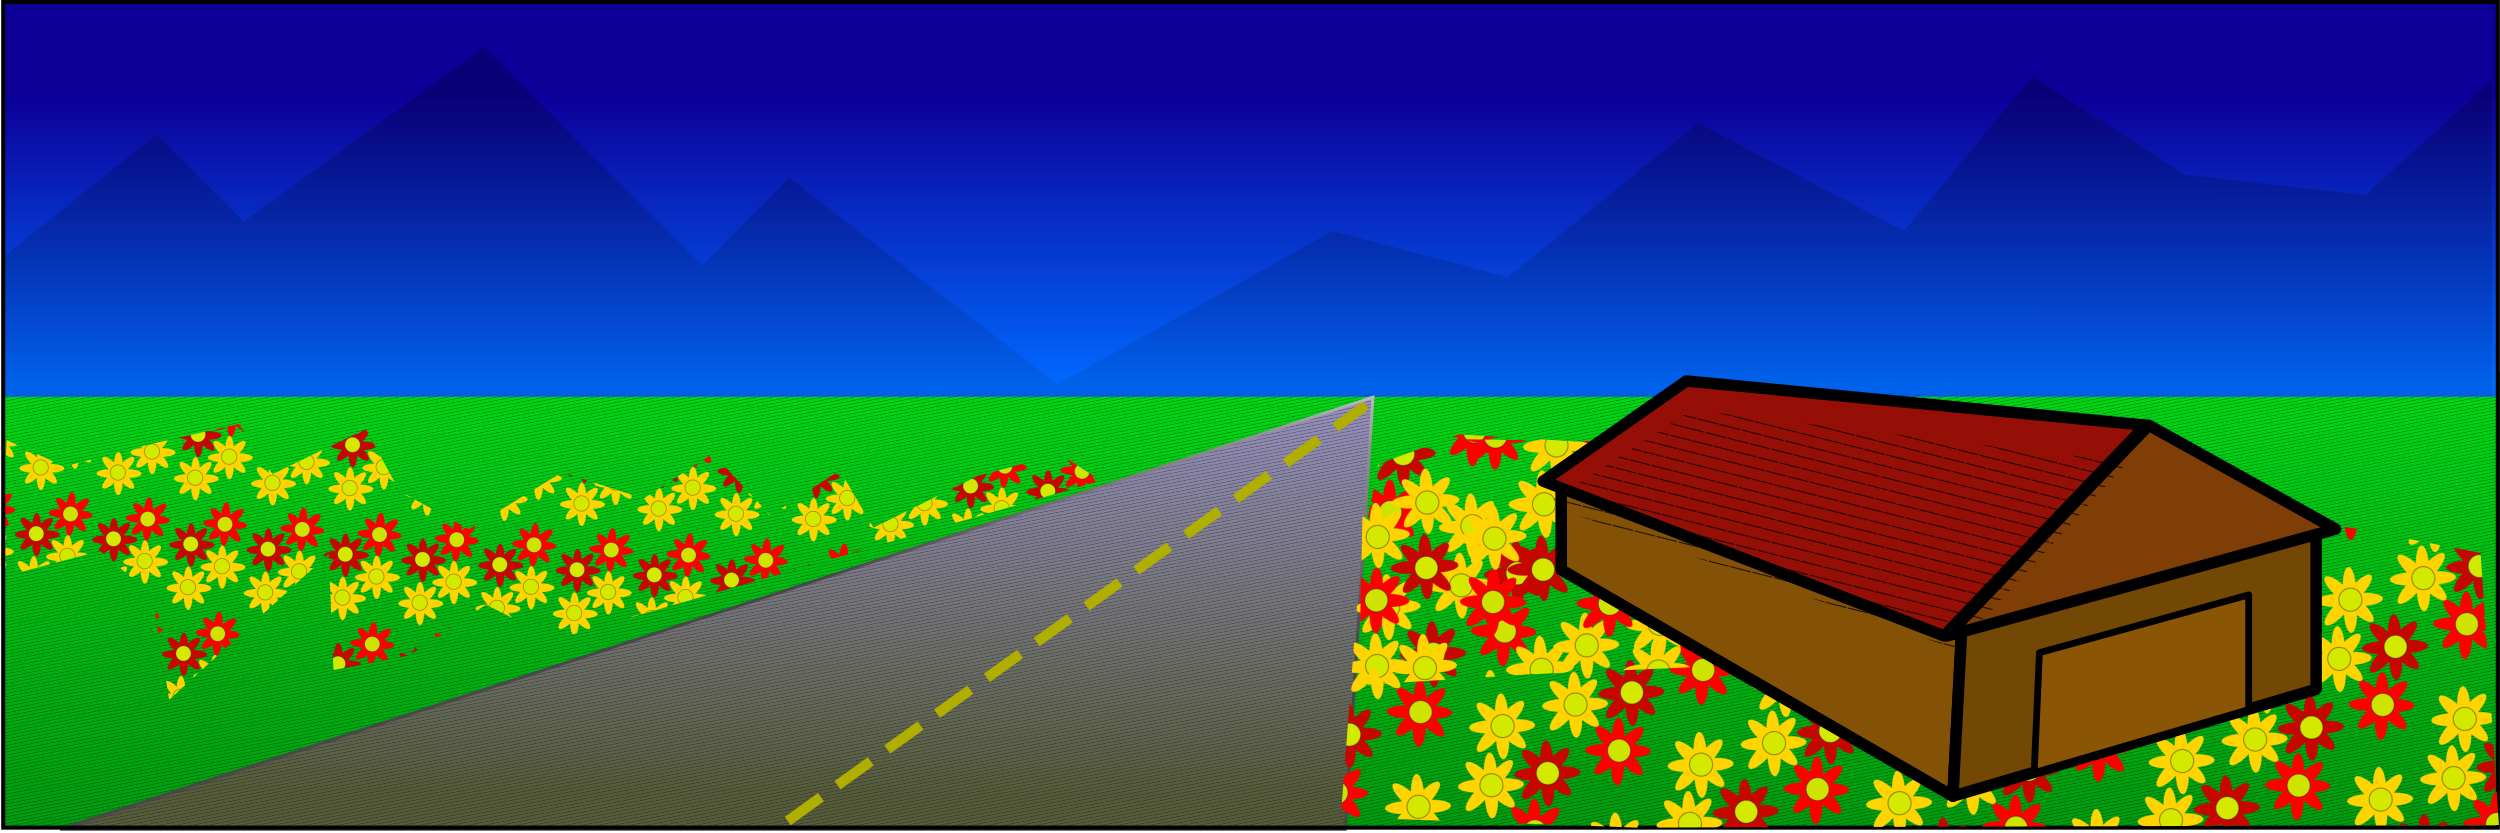 <?xml version="1.0" encoding="UTF-8"?>
<svg width="300" height="100" version="1.1" viewBox="0 0 300 100" xmlns="http://www.w3.org/2000/svg" xmlns:xlink="http://www.w3.org/1999/xlink">
 <defs>
  <pattern id="ab" xlink:href="#aa" patternTransform="matrix(.018 .012 -.012 .018 .678 47.349)"/>
  <pattern id="ac" xlink:href="#v" patternTransform="matrix(.068 .022 -.022 .068 -4.551 56.851)"/>
  <pattern id="ad" xlink:href="#f" patternTransform="matrix(.003 -.045 .045 .003 73.694 102.98)"/>
  <pattern id="ae" xlink:href="#d" patternTransform="matrix(.047 .049 -.049 .047 3.538 67.235)"/>
  <pattern id="af" xlink:href="#e" patternTransform="matrix(-.014 .028 .028 .014 171.1 17.317)"/>
  <pattern id="ag" xlink:href="#a" patternTransform="matrix(.014 .028 -.028 .014 -21.301 25.4)"/>
  <pattern id="ah" xlink:href="#k" patternTransform="matrix(.047 .049 -.049 .047 166.54 67.235)"/>
  <pattern id="ai" xlink:href="#ar" patternTransform="matrix(.014 .028 -.028 .014 141.7 25.4)"/>
  <pattern id="aj" xlink:href="#aq" patternTransform="matrix(.021 .064 -.064 .021 196.26 17.104)"/>
  <pattern id="ak" xlink:href="#as" patternTransform="matrix(-.014 .028 .028 .014 334.11 17.317)"/>
  <pattern id="al" xlink:href="#c" patternTransform="matrix(-.001 .068 -.068 -.001 134.03 -3.894)"/>
  <pattern id="am" xlink:href="#ap" patternTransform="matrix(-.001 .079 -.079 -.001 151.76 -4.099)"/>
  <pattern id="m" xlink:href="#i" patternTransform="matrix(.018 .012 -.012 .018 7.87 2842.6)"/>
  <pattern id="aa" xlink:href="#m" patternTransform="matrix(.018 .012 -.012 .018 7.87 2840)"/>
  <pattern id="ao" xlink:href="#j" patternTransform="matrix(.036 -.063 .063 .036 5.039 2849.7)"/>
  <pattern id="an" xlink:href="#ao" patternTransform="matrix(.069 .023 -.023 .069 5.039 2849.7)"/>
  <pattern id="v" xlink:href="#an" patternTransform="matrix(.069 .023 -.023 .069 2.539 2849.7)"/>
  <pattern id="ar" xlink:href="#a" patternTransform="matrix(.014 .029 -.029 .014 151.63 2817.6)"/>
  <pattern id="aq" xlink:href="#c" patternTransform="matrix(.022 .066 -.066 .022 207.25 2809.2)"/>
  <pattern id="f" xlink:href="#g" patternTransform="matrix(.003 -.046 .046 .003 82.303 2896.7)"/>
  <pattern id="a" xlink:href="#f" patternTransform="matrix(.014 .029 -.029 .014 -14.535 2817.6)"/>
  <pattern id="e" xlink:href="#a" patternTransform="matrix(-.014 .029 .029 .014 181.6 2809.4)"/>
  <pattern id="as" xlink:href="#e" patternTransform="matrix(-.014 .029 .029 .014 347.77 2809.4)"/>
  <pattern id="p" xlink:href="#b" patternTransform="matrix(.031 -.049 -.049 -.031 139.55 2993.4)"/>
  <pattern id="x" xlink:href="#p" patternTransform="matrix(.026 -.04 -.04 -.026 110.35 3027.3)"/>
  <pattern id="q" xlink:href="#b" patternTransform="matrix(.081 -.048 -.048 -.081 -100.98 2912.7)"/>
  <pattern id="w" xlink:href="#q" patternTransform="matrix(.067 -.04 -.04 -.067 -89.77 2960.2)"/>
  <pattern id="b" xlink:href="#h" patternTransform="matrix(.049 -.03 -.03 -.049 65.707 2891.2)"/>
  <pattern id="o" xlink:href="#b" patternTransform="matrix(.049 -.03 -.03 -.049 107.05 2920.4)"/>
  <pattern id="z" xlink:href="#o" patternTransform="matrix(.041 -.025 -.025 -.041 83.31 2966.6)"/>
  <pattern id="u" width="24.565" height="24.565" patternTransform="matrix(.236 0 0 .236 23.89 1385.9)" patternUnits="userSpaceOnUse">
   <path d="m0.625 23.94 23.315-23.315" fill="none" stroke="#000" stroke-width="1pt"/>
  </pattern>
  <pattern id="t" xlink:href="#u" patternTransform="matrix(.236 0 0 .236 7.404 1355.4)"/>
  <pattern id="s" xlink:href="#t" patternTransform="matrix(.194 .135 -.135 .194 7.404 1377.9)"/>
  <pattern id="r" xlink:href="#s" patternTransform="matrix(.036 -.063 .063 .036 7.404 1401.2)"/>
  <pattern id="j" xlink:href="#r" patternTransform="matrix(.036 -.063 .063 .036 5.039 2839)"/>
  <pattern id="i" xlink:href="#j" patternTransform="matrix(.018 .012 -.012 .018 7.87 2890)"/>
  <pattern id="h" xlink:href="#i" patternTransform="matrix(.049 .03 -.03 .049 7.87 2842.5)"/>
  <pattern id="n" xlink:href="#h" patternTransform="matrix(.049 .03 -.03 .049 50.081 2871.3)"/>
  <pattern id="y" xlink:href="#n" patternTransform="matrix(.041 .025 -.025 .041 35.91 2925.7)"/>
  <pattern id="l" width="291.925" height="205.673" patternTransform="matrix(.064 .066 -.066 .064 11.88 2864.8)" patternUnits="userSpaceOnUse">
   <path d="m233.64 85.643c-6.252 0-11.281 14.888-11.562 33.438-12.961-12.191-26.333-18.76-30.625-14.469-4.009 4.009 1.573 15.974 12.219 28.094-15.997 1.069-28.312 5.573-28.312 11.219 0 5.927 13.504 10.641 30.688 11.375-12.296 13.014-18.904 26.502-14.594 30.813 4.314 4.314 17.79-2.311 30.812-14.625 0.733 17.188 5.447 30.688 11.375 30.687 5.603 1e-4 10.072-12.12 11.188-27.937 13.08 12.428 26.697 19.116 31.031 14.781 4.549-4.549-2.854-19.291-16.5-32.938-0.238-0.238-0.48-0.391-0.719-0.625 18.47-0.31 33.281-5.298 33.281-11.531 0-5.971-13.692-10.729-31.062-11.406 10.537-12.056 16.051-23.918 12.062-27.906s-15.818 1.557-27.875 12.094c-0.676-17.375-5.434-31.063-11.406-31.063z" fill="#f00" fill-rule="evenodd"/>
   <path transform="translate(371.31 -2712.3)" d="m-117.27 2856.2a20.394 20.394 0 1 0-40.789 0 20.394 20.394 0 1 0 40.789 0z" fill="#cfe300" fill-rule="evenodd" stroke="#000" stroke-opacity=".403" stroke-width="1.875"/>
   <path d="m213.45 13.665c-4.691-4.133-18.306 3.713-30.781 17.444-1.665-17.715-7.356-31.485-13.413-31.102-5.658 0.358-9.38 13.025-9.405 29.157-12.71-9.774-24.927-14.535-28.66-10.3-3.918 4.447 3.098 16.911 15.505 28.822-17.829 1.636-31.704 7.387-31.32 13.471 0.385 6.089 14.876 10.026 32.787 9.396-10.813 13.381-16.2 26.626-11.752 30.545 4.204 3.704 15.57-2.435 26.863-13.566 1.598 17.972 7.394 31.992 13.511 31.605 6.42-0.406 10.612-16.361 9.395-35.621-0.021-0.336-0.102-0.61-0.126-0.944 14.063 11.977 28.474 18.027 32.594 13.35 3.947-4.48-3.18-17.102-15.766-29.093 15.876-2.08 27.855-7.335 27.499-12.964-0.356-5.629-12.898-9.289-28.91-9.354 10.979-13.483 16.458-26.899 11.977-30.847z" fill="#c70600" fill-rule="evenodd"/>
   <path transform="matrix(.75 .661 -.661 .75 2166.4 -1994.7)" d="m-117.27 2856.2a20.394 20.394 0 1 0-40.789 0 20.394 20.394 0 1 0 40.789 0z" fill="#d3e900" fill-rule="evenodd" stroke="#000" stroke-opacity=".403" stroke-width="1.875"/>
   <path d="m98.08 13.665c-4.691-4.133-18.306 3.713-30.781 17.444-1.665-17.715-7.356-31.485-13.413-31.102-5.658 0.358-9.38 13.025-9.405 29.157-12.71-9.774-24.927-14.535-28.66-10.3-3.918 4.447 3.098 16.911 15.505 28.822-17.829 1.636-31.704 7.387-31.32 13.471 0.385 6.089 14.876 10.026 32.787 9.396-10.813 13.381-16.2 26.626-11.752 30.545 4.204 3.704 15.57-2.435 26.863-13.566 1.598 17.972 7.394 31.992 13.511 31.605 6.42-0.406 10.612-16.361 9.395-35.621-0.021-0.336-0.102-0.61-0.126-0.944 14.063 11.977 28.474 18.027 32.594 13.35 3.947-4.48-3.18-17.102-15.766-29.093 15.876-2.08 27.855-7.335 27.499-12.964-0.356-5.629-12.898-9.289-28.91-9.354 10.979-13.483 16.458-26.899 11.977-30.847z" fill="#ffd400" fill-rule="evenodd"/>
   <path transform="matrix(.75 .661 -.661 .75 2051.1 -1994.7)" d="m-117.27 2856.2a20.394 20.394 0 1 0-40.789 0 20.394 20.394 0 1 0 40.789 0z" fill="#d3e900" fill-rule="evenodd" stroke="#000" stroke-opacity=".403" stroke-width="1.875"/>
   <path d="m159.88 100.19c-4.691-4.133-18.306 3.713-30.781 17.444-1.665-17.715-7.356-31.485-13.413-31.102-5.658 0.358-9.38 13.025-9.405 29.157-12.71-9.774-24.927-14.535-28.66-10.3-3.918 4.447 3.098 16.911 15.505 28.822-17.829 1.636-31.704 7.387-31.32 13.471 0.385 6.089 14.876 10.026 32.787 9.396-10.813 13.381-16.2 26.626-11.752 30.545 4.204 3.704 15.57-2.435 26.863-13.566 1.598 17.972 7.394 31.992 13.511 31.605 6.42-0.406 10.612-16.361 9.395-35.621-0.021-0.336-0.102-0.61-0.126-0.944 14.063 11.977 28.474 18.027 32.594 13.35 3.947-4.48-3.18-17.102-15.766-29.093 15.876-2.08 27.855-7.335 27.499-12.964-0.356-5.629-12.898-9.289-28.91-9.354 10.979-13.483 16.458-26.899 11.977-30.847z" fill="#ffd400" fill-rule="evenodd"/>
   <path transform="matrix(.75 .661 -.661 .75 2112.9 -1908.1)" d="m-117.27 2856.2a20.394 20.394 0 1 0-40.789 0 20.394 20.394 0 1 0 40.789 0z" fill="#d3e900" fill-rule="evenodd" stroke="#000" stroke-opacity=".403" stroke-width="1.875"/>
  </pattern>
  <pattern id="g" xlink:href="#l" patternTransform="matrix(.041 .043 -.043 .041 10.339 2863.2)"/>
  <pattern id="d" xlink:href="#g" patternTransform="matrix(.048 .05 -.05 .048 10.785 2860.3)"/>
  <pattern id="k" xlink:href="#d" patternTransform="matrix(.048 .05 -.05 .048 176.95 2860.3)"/>
  <pattern id="c" xlink:href="#k" patternTransform="matrix(-.001 .069 -.069 -.001 143.81 2787.8)"/>
  <pattern id="ap" xlink:href="#c" patternTransform="matrix(-.001 .081 -.081 -.001 161.88 2787.6)"/>
  <linearGradient id="ax" x1="59.412" x2="57.76" y1="7363.3" y2="7705.3" gradientTransform="matrix(2.62 0 0 .367 -7.042 -2738.6)" gradientUnits="userSpaceOnUse">
   <stop stop-opacity=".408" offset="0"/>
   <stop stop-opacity=".079" offset=".648"/>
   <stop stop-opacity="0" offset="1"/>
  </linearGradient>
  <linearGradient id="aw" x1="56.535" x2="76.655" y1="4976.3" y2="4923" gradientTransform="matrix(1.706 0 0 .564 -7.042 -2738.6)" gradientUnits="userSpaceOnUse">
   <stop stop-color="#484848" offset="0"/>
   <stop stop-color="#929292" offset=".687"/>
   <stop stop-color="#d8d8d8" offset="1"/>
  </linearGradient>
  <linearGradient id="av" x1="61.152" x2="61.152" y1="7033.7" y2="7122.1" gradientTransform="matrix(2.463 0 0 .391 -7.042 -2738.6)" gradientUnits="userSpaceOnUse">
   <stop stop-color="#0c0099" offset="0"/>
   <stop stop-color="#0069ff" offset="1"/>
  </linearGradient>
  <linearGradient id="au" x1="60.736" x2="62.071" y1="5033.1" y2="4937.7" gradientTransform="matrix(1.71 0 0 .563 -7.042 -2738.6)" gradientUnits="userSpaceOnUse">
   <stop stop-color="#565c3b" offset="0"/>
   <stop stop-color="#9e96d0" offset="1"/>
  </linearGradient>
  <linearGradient id="at" x1="67.973" x2="67.973" y1="6776.9" y2="6566.2" gradientTransform="matrix(2.297 0 0 .419 -7.042 -2738.6)" gradientUnits="userSpaceOnUse">
   <stop stop-color="#00990f" offset="0"/>
   <stop stop-color="#00ff1a" offset="1"/>
  </linearGradient>
 </defs>
 <rect x=".366" y="44.672" width="299.63" height="54.644" fill="url(#at)" fill-rule="evenodd"/>
 <path d="m164.75 47.669-3.333 51.832h-154.2z" fill="url(#au)" fill-rule="evenodd"/>
 <rect x=".389" y=".115" width="299.35" height="47.497" fill="url(#av)" fill-rule="evenodd"/>
 <rect x=".678" y="47.35" width="299.05" height="51.925" fill="url(#ab)"/>
 <path d="m94.53 98.52 69.371-49.869" fill="none" stroke="#b0af00" stroke-dasharray="4.905, 2.452" stroke-width="1.226"/>
 <path d="m164.75 47.669-3.333 51.832h-154.2z" fill="none" stroke="url(#aw)" stroke-width=".368"/>
 <path d="m58.07 5.656-28.816 20.938-10.453-10.484-18.424 14.745-0.031 16.676h298.7l-0.031-37.859-15.205 13.734-21.643-2.452-18.24-11.772-15.45 18.546-24.708-12.967-22.838 18.516-20.999-5.548-33.016 18.393-32.219-24.769-10.453 10.484z" fill="url(#ax)" fill-rule="evenodd"/>
 <path d="m5.44 98.993 153.87-0.835 3.086-50.46z" fill="url(#ac)"/>
 <path d="m66.616 76.737 65.466-19.07-4.881-3.161-9.76 2.555-12.618 6.25-4.044-6.856-8.331 5.413-6.902-7.448-8.331 5.413-9.76-3.161-11.189 6.842-8.331-4.59-4.044-7.448-11.189 5.413-4.044-6.019-11.189 2.555-9.76 2.555-6.902-3.161-0.805 16.493 12.004-3.211 6.288 5.363 2.001 12.508 19.149-17.501 0.572 13.937 9.146-1.782 9.146-6.069z" fill="url(#ad)"/>
 <path d="m0.325 66.164v34.325l16.067-3.608 20.733-10.041 16.054-3.023 6.697-7.702 6.697-0.684 13.715-3.023 6.697-0.684 16.054-5.363 16.054-3.023-28.005 7.079-3.642-11.235-35.992-0.34 6.401 13.696-15.623-6.556-10.66-6.556-16.973-1.326z" fill="url(#ae)"/>
 <path d="m141.73 53.437-11.343-1.474-9.164 2.048-28.68 9.049-14.635 1.557-5.367-10.813-17.493 2.64-9.756-0.464-21.188-3.322-23.604-1.446 0.438-4.043 16.605-1.012 5.49 1.009 4.479-0.002 6.5 1.009 4.479-1.012 6.5-2.023 5.49 1.009 5.49 2.019 6.5-1.012 4.479-1.012 5.49 1.009 6.5 1.009 9.969-2.024 5.49-0.002 5.522 0.998 6.532-0.013 5.016-0.518 6.027 1.503 5.016-1.528 4.006 0.492 8.012-0.026 7.507 0.985 11.549-1.036 8.517 0.985z" fill="url(#af)"/>
 <path d="m0.498 54.448 16.901-0.464 11.185 8.11 22.617 0.965 12.614-0.464 15.472-4.751 15.472 6.681 9.756-0.464 13.104-3.322 27.646-8.519-2.96-4.067-31.253 6.037-16.096-1.036-22.158-0.026-15.374-4.812-16.384 1.25-11.549 3.511-16.096-6.088-12.054 0.985z" fill="url(#ag)"/>
 <rect x=".389" y=".244" width="299.35" height="99.072" fill="none" stroke="#000" stroke-width=".489"/>
 <path d="m163.33 66.164-2.433 31.892 35.53 1.258 103.45-0.31-2.208-32.645-15.574-3.023-31.647-4.155-35.992-0.34-13.063 13.696 1.407-18.72-27.691-1.69-9.674 3.54z" fill="url(#ah)"/>
 <path d="m163.5 54.448 16.901-0.464 11.185 8.11 12.885 0.965 12.614-0.464 25.204-4.751 5.74 6.681 19.487-0.464 13.104-3.322 17.915-8.519-2.96-4.067-21.521 6.037-16.096-1.036-22.158-0.026-15.374-4.812-16.384 1.25-11.549 3.511-16.096-6.088-12.054 0.985z" fill="url(#ai)"/>
 <path d="m218.79 61.585 6.084 6.262 43.671 10.583 30.892 11.04-1.511-22.671 1.241-11.939-60.846 5.717z" fill="url(#aj)"/>
 <path d="m293.39 51.963-9.164 2.048-28.68 9.049-14.635 1.557-5.367-13.246-17.493 5.072-9.756-0.464-21.188-3.322-23.604-1.446 0.438-4.043 16.605-1.012 5.49 1.009 4.479-0.002 6.5 1.009 4.479-1.012 6.5-2.023 5.49 1.009 5.49 2.019 6.5-1.012 4.479-1.012 5.49 1.009 6.5 1.009 9.969-2.024 5.49-0.002 5.522 0.998 6.532-0.013 5.016-0.518 6.027 1.503 5.016-1.528 4.006 0.492 8.012-0.026z" fill="url(#ak)"/>
 <path d="m163.51 61.226-0.452 21.007 20.514-1.323 22.754-0.986 7.322-3.42-0.881-23.258-38.853-0.56z" fill="url(#al)"/>
 <path d="m187.34 58.551 4e-3 9.828 47 27.156 1.064-19.937z" fill="#845206" fill-rule="evenodd" stroke="#000" stroke-linejoin="round" stroke-width="1.036pt"/>
 <path d="m234.35 95.535 1.068-20.295 42.515-11.75v19.227z" fill="#734805" fill-rule="evenodd" stroke="#000" stroke-linejoin="round" stroke-width="1.036pt"/>
 <path d="m185.18 57.733 17.19-12.014 55.125 5.308-24.209 25.281z" fill="#950f06" fill-rule="evenodd" stroke="#000" stroke-linecap="round" stroke-linejoin="round" stroke-width="1.036pt"/>
 <path d="m244.1 92.722 0.631-14.399 25.11-6.939v13.768z" fill="#8a5606" fill-rule="evenodd" stroke="#000" stroke-linejoin="round" stroke-width=".612pt"/>
 <path d="m257.85 51.027 22.428 12.463-46.637 12.818z" fill="#7f3e06" fill-rule="evenodd" stroke="#000" stroke-linecap="round" stroke-linejoin="round" stroke-width="1.036pt"/>
 <g transform="matrix(.981 0 0 .981 -7.042 -2809.1)">
  <path d="m196.36 2926.7v11.004l47.767 27.603 2.678-20.612z" fill="url(#y)"/>
  <path d="m246.72 2963.6-1.23-17.858 44.246-12.476v17.306z" fill="url(#z)"/>
  <path d="m196.31 2925.2 17.822-11.549 53.303 6.398-20.999 22.872z" fill="url(#w)"/>
  <path d="m247.23 2943.6 22.679-24.915 21.719 12.574z" fill="url(#x)"/>
 </g>
 <path d="m183.96 67.522-6.592 24.302 15.127 4.325 11.686-0.836 10.826 3.465 15.987 0.024 27.585-2.018 21.478-9.3-5.336-3.925-2.668-1.532-3.528 0.188-4.388 3.199-1.808 1.478-4.476 2.096-7.917 2.096-7.056-1.344-8.777 5.537-1.895-4.785-3.502 0.007-4.362-1.713-0.061-4.294-2.642-4.294-7.127 3.47-4.546-2.552-1.106-7.713-3.492-1.917-3.492 0.663-2.682 3.047-3.645-4.229-6.225-1.292z" fill="url(#am)"/>
</svg>
